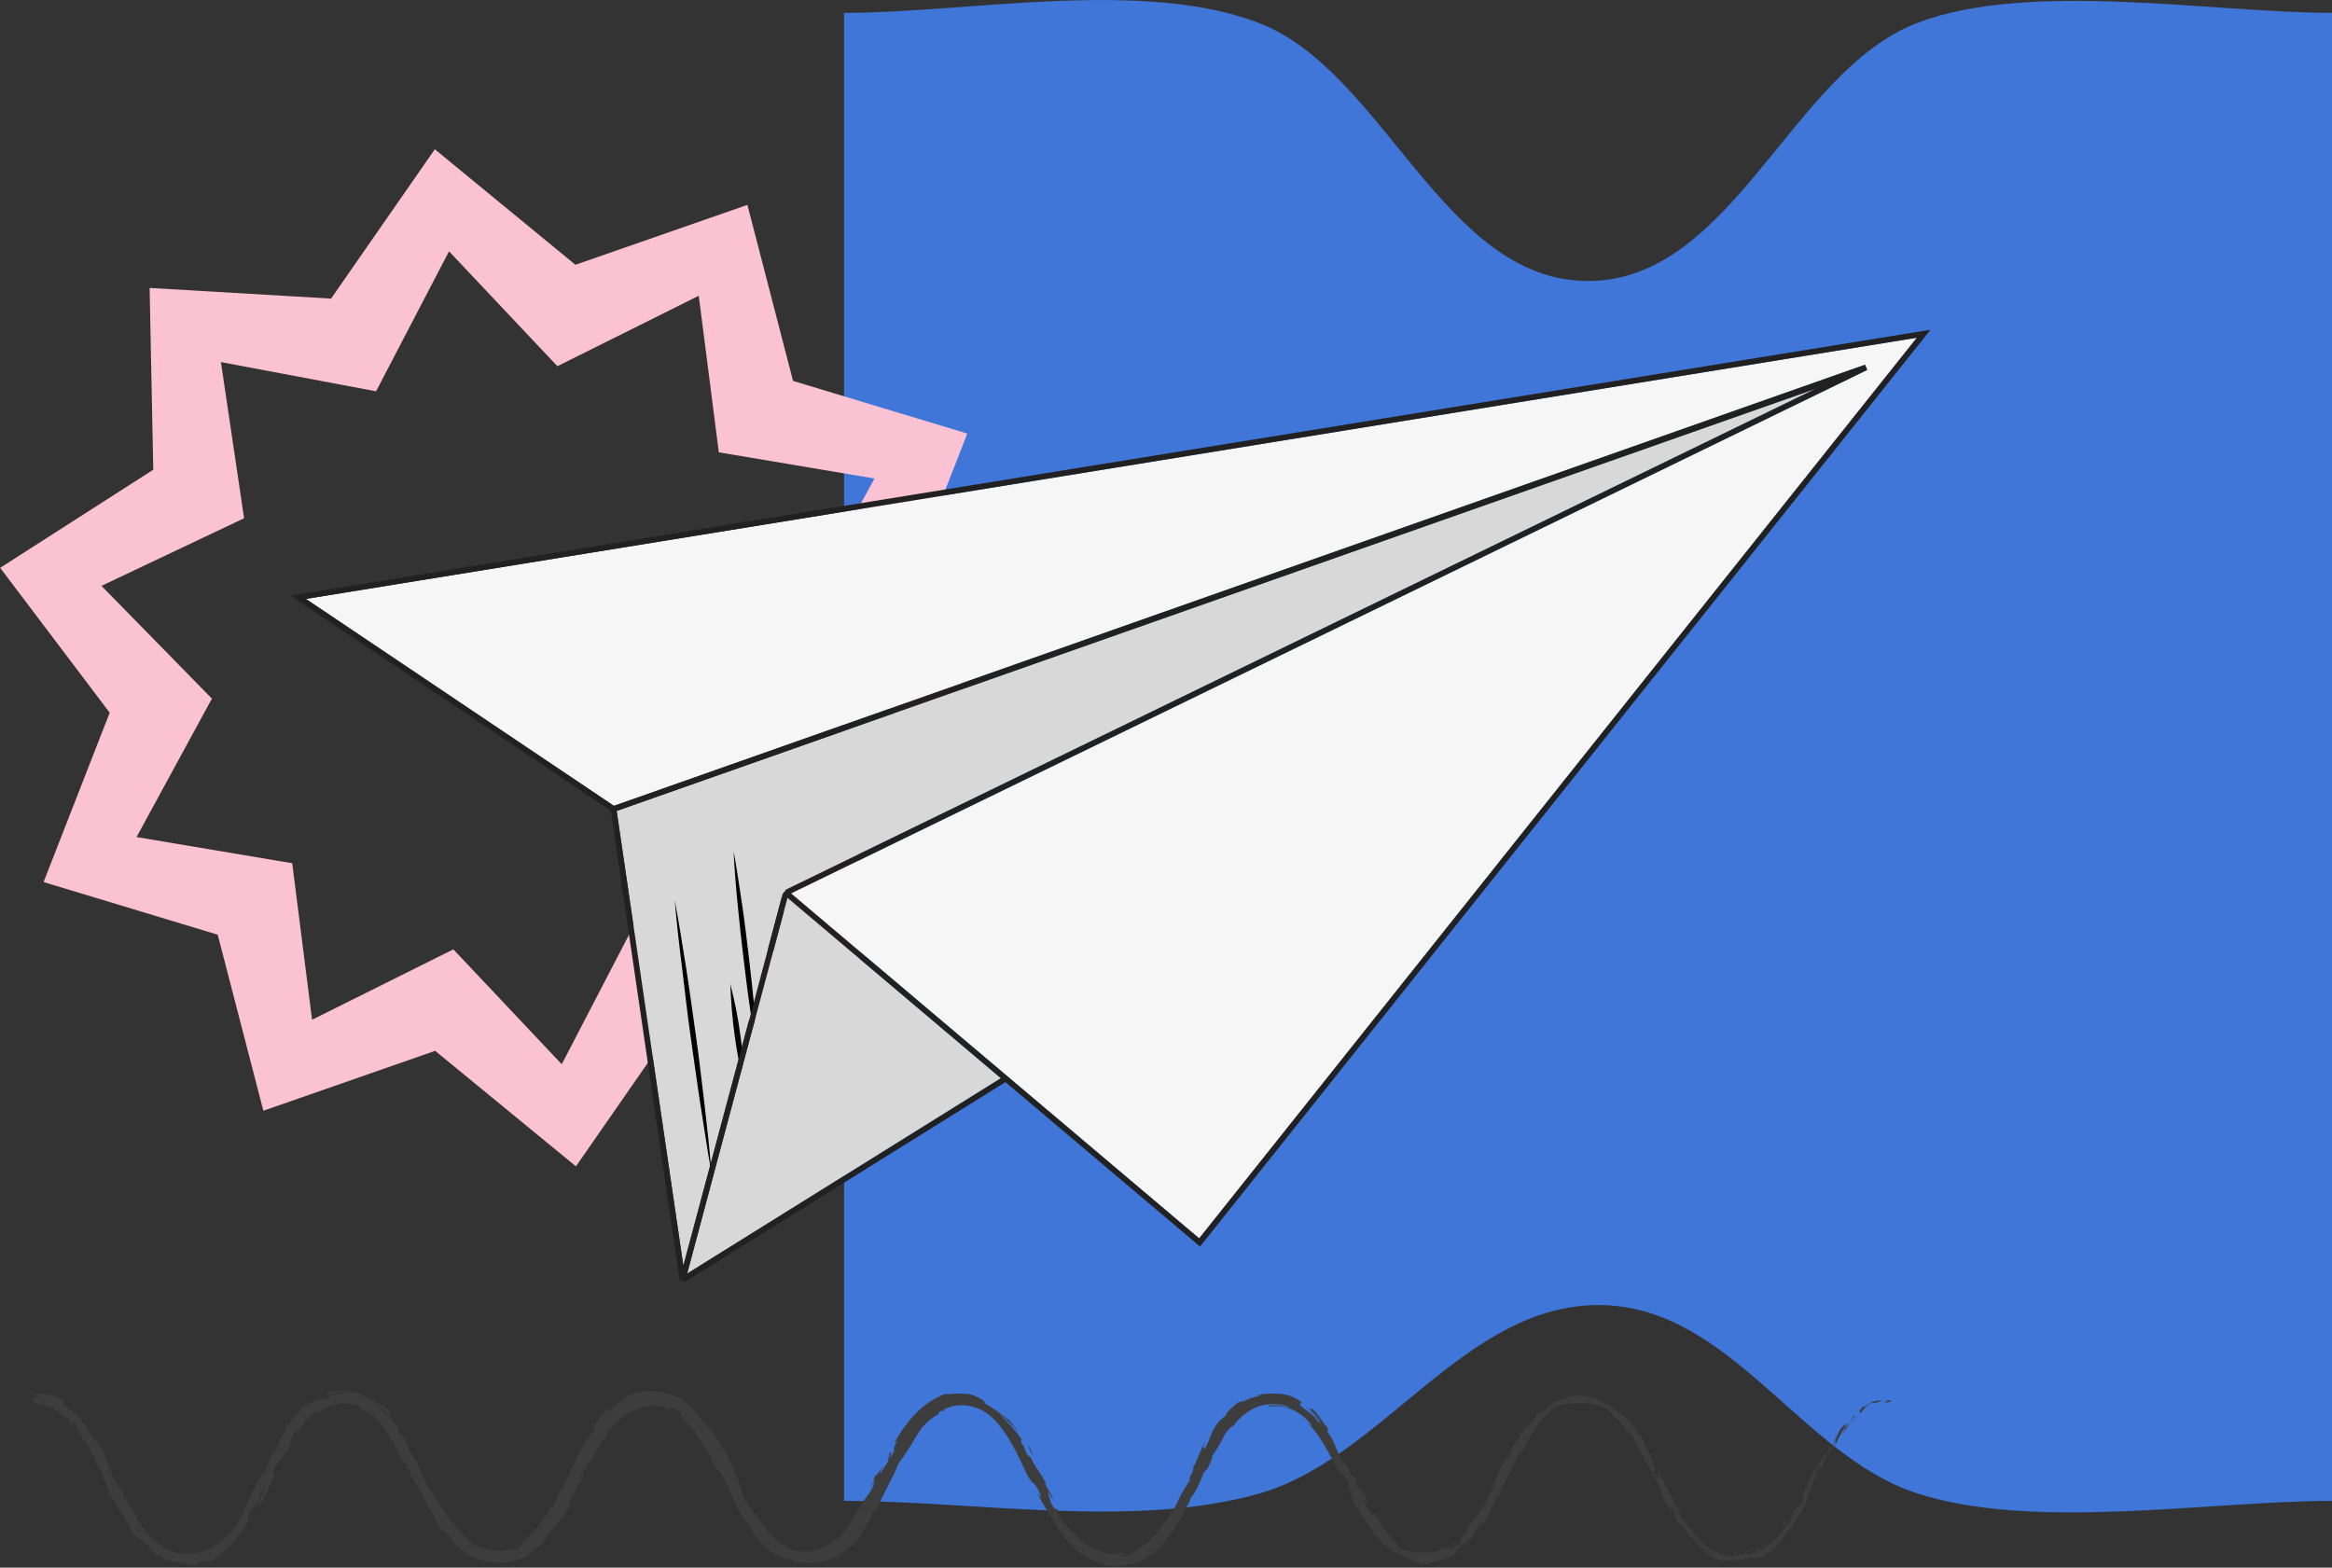 <svg width="598" height="402" viewBox="0 0 598 402" fill="none" xmlns="http://www.w3.org/2000/svg">
<rect x="0" y="0" width="598" height="402" fill="#333333" stroke="none"/>
<g clip-path="url(#clip0_362_15811)">
<path d="M598.015 384.883C566.742 384.883 521.486 392.679 491.559 382.938C461.631 373.196 443.757 335.005 410.334 334.668C375.683 334.361 354.751 373.752 323.127 382.938C291.123 392.182 249.553 384.883 216.437 384.883V3.306C248.046 3.306 293.23 -5.646 323.01 5.968C355.044 18.459 370.227 72.053 407.219 72.053C444.211 72.053 459.262 18.459 491.427 5.968C520.052 -5.149 567.634 3.306 598.015 3.306V384.883Z" fill="#3F76D8"/>
<path d="M147.558 67.899L111.502 38.279L84.896 76.573L38.367 73.838L39.303 120.454L0.044 145.613L28.128 182.766L11.175 226.194L55.832 239.694L67.533 284.834L111.59 269.475L147.69 299.095L174.297 260.787L220.869 263.551L219.933 216.92L259.236 191.776L231.079 154.609L248.046 111.181L203.361 97.68L191.659 52.541L147.558 67.899ZM233.171 187.139L196.603 204.472L202.527 244.507L162.697 237.018L144.048 272.913L116.256 243.454L80.025 261.503L74.935 221.367L35.017 214.653L54.34 179.153L26.022 150.235L62.589 132.902L56.651 92.853L96.436 100.342L115.145 64.447L142.936 93.906L179.182 75.842L184.331 115.993L224.248 122.707L204.853 158.236L233.171 187.139Z" fill="#FBC2D3"/>
<path d="M200.699 229.192L201.635 228.066L294.605 182.853L465.61 99.669L158.163 207.939L158.134 207.954L175.233 324.59L190.401 267.793L200.699 229.192Z" fill="#D8D8D8"/>
<path d="M188.119 218.28C188.938 222.668 189.582 227.203 190.255 231.679C190.928 236.155 191.454 240.63 191.995 245.106C192.537 249.582 193.005 254.087 193.458 258.593L194.043 265.336C194.189 267.603 194.38 269.855 194.482 272.108C194.058 269.885 193.721 267.647 193.341 265.423L192.346 258.724C191.688 254.248 191.147 249.758 190.606 245.282C190.065 240.806 189.582 236.301 189.143 231.81C188.704 227.32 188.339 222.8 188.119 218.28Z" fill="black"/>
<path d="M187.285 252.376C188.428 256.769 189.298 261.229 189.889 265.731C190.561 270.221 190.947 274.75 191.045 279.29C188.832 270.479 187.572 261.456 187.285 252.376Z" fill="black"/>
<path d="M191.235 270.309L176.198 326.609L256.647 276.482L201.942 230.231L191.235 270.309Z" fill="#D8D8D8"/>
<path d="M157.417 206.652L478.263 93.526L478.818 94.871L202.863 229.104L307.52 317.569L491.529 86.607L78.43 153.585L157.417 206.652Z" fill="#F6F6F6"/>
<path d="M156.642 207.895L174.282 328.174L175.657 328.686L257.832 277.491L307.725 319.661L495.04 84.559L74.54 152.736L156.642 207.895ZM175.233 324.59L158.134 207.954L465.566 99.713L294.605 182.853L201.635 228.08L200.699 229.207L190.46 267.793L175.233 324.59ZM176.213 326.609L191.235 270.309L201.942 230.245L256.662 276.496L176.213 326.609ZM307.506 317.569L202.849 229.104L478.804 94.871L478.248 93.526L157.432 206.652L78.445 153.585L491.559 86.607L307.506 317.569Z" fill="#212121"/>
<path d="M173.024 230.786C174.106 236.637 175.028 242.4 175.949 248.237C176.871 254.073 177.632 259.938 178.48 265.789C179.328 271.64 179.943 277.491 180.674 283.342L181.654 292.118C181.917 295.043 182.239 297.969 182.473 300.894C181.917 297.969 181.449 295.043 181.01 292.191L179.636 283.415C178.729 277.564 177.953 271.713 177.105 265.862C176.257 260.011 175.642 254.16 174.911 248.31C174.18 242.459 173.507 236.666 173.024 230.786Z" fill="black"/>
<path d="M484.757 359.461C485.137 359.329 484.903 359.022 483.909 359.154L483.25 359.681L484.757 359.461Z" fill="#3D3D3D"/>
<path d="M478.058 360.397C477.631 360.785 477.257 361.228 476.946 361.714C476.756 362.109 476.785 362.372 477.209 362.314C477.43 361.921 477.712 361.566 478.043 361.26C478.306 360.968 478.584 360.705 479.038 360.193C479.915 359.637 480.749 359.666 480.632 359.871C480.922 359.715 481.232 359.602 481.554 359.534C481.93 359.494 482.291 359.363 482.607 359.154C481.808 359.111 481.009 359.228 480.256 359.497C479.503 359.765 478.81 360.181 478.219 360.719C477.794 360.836 478.029 360.529 478.058 360.397Z" fill="#3D3D3D"/>
<path d="M415.6 362.211L416.053 362.738C415.916 362.55 415.765 362.374 415.6 362.211V362.211Z" fill="#3D3D3D"/>
<path d="M372.377 396.468C372.757 396.205 372.889 396.058 372.874 396.014C372.538 396.278 372.275 396.483 372.377 396.468Z" fill="#3D3D3D"/>
<path d="M362.855 397.609L363.396 397.755C363.228 397.667 363.043 397.618 362.855 397.609Z" fill="#3D3D3D"/>
<path d="M415.6 362.211C415.222 361.762 414.817 361.337 414.386 360.938C414.167 360.997 415.044 361.553 415.6 362.211Z" fill="#3D3D3D"/>
<path d="M470.042 371.602C470.18 371.329 470.292 371.046 470.379 370.753L469.998 371.514L470.042 371.602Z" fill="#3D3D3D"/>
<path d="M430.125 386.287L430.388 386.741C430.505 386.842 430.633 386.93 430.768 387.004L430.125 386.287Z" fill="#3D3D3D"/>
<path d="M445.205 398.281C444.766 398.281 444.591 398.647 444.401 398.823C444.72 398.68 445.061 398.591 445.41 398.559C445.425 398.559 445.352 398.384 445.205 398.281Z" fill="#3D3D3D"/>
<path d="M466.341 375.068L466.561 374.498L466.341 375.068Z" fill="#3D3D3D"/>
<path d="M423.294 372.523C423.324 372.443 423.324 372.355 423.294 372.274C423.294 372.274 423.279 372.391 423.294 372.523Z" fill="#3D3D3D"/>
<path d="M24.296 375.156C24.296 375.156 24.237 375.01 24.296 375.156V375.156Z" fill="#3D3D3D"/>
<path d="M8.484 358.379H8.835C8.879 358.307 8.909 358.228 8.923 358.145L8.484 358.379Z" fill="#3D3D3D"/>
<path d="M350.758 384.356V384.444C351.08 384.868 350.934 384.62 350.758 384.356Z" fill="#3D3D3D"/>
<path d="M227.729 373.152C229.002 371.455 226.603 376.385 228.388 373.781C228.11 373.971 229.134 370.943 227.729 373.152Z" fill="#3D3D3D"/>
<path d="M469.72 372.055L469.325 372.816C469.473 372.571 469.605 372.317 469.72 372.055V372.055Z" fill="#3D3D3D"/>
<path d="M228.388 373.781L228.563 373.518L228.388 373.781Z" fill="#3D3D3D"/>
<path d="M316.969 359.724C317.155 359.707 317.338 359.663 317.511 359.593C317.511 359.593 317.35 359.578 316.969 359.724Z" fill="#3D3D3D"/>
<path d="M344.849 374.308L344.512 373.532C344.609 373.797 344.721 374.056 344.849 374.308V374.308Z" fill="#3D3D3D"/>
<path d="M306.789 374.922C306.555 375.268 306.363 375.642 306.218 376.034C306.264 375.986 306.304 375.931 306.335 375.873C306.43 375.532 306.584 375.21 306.789 374.922V374.922Z" fill="#3D3D3D"/>
<path d="M298.159 390.968L298.422 390.749L298.715 390.266C298.542 390.51 298.357 390.744 298.159 390.968V390.968Z" fill="#3D3D3D"/>
<path d="M65.193 388.321C64.972 388.551 64.715 388.744 64.432 388.891C64.842 388.745 63.496 391.246 65.193 388.321Z" fill="#3D3D3D"/>
<path d="M469.867 371.499C469.895 371.693 469.854 371.89 469.75 372.055L470.027 371.514C469.984 371.441 469.94 371.397 469.867 371.499Z" fill="#3D3D3D"/>
<path d="M309.363 377.043L308.032 379.632C308.427 378.915 308.968 377.964 309.363 377.043Z" fill="#3D3D3D"/>
<path d="M149.811 377.789L149.562 378.418C149.678 378.223 149.762 378.011 149.811 377.789V377.789Z" fill="#3D3D3D"/>
<path d="M304.127 387.501C303.731 387.921 303.369 388.371 303.044 388.847C302.996 388.959 302.967 389.077 302.957 389.198L304.127 387.501Z" fill="#3D3D3D"/>
<path d="M48.752 401.733C50.39 401.733 50.741 401.412 50.771 401.236C50.8 401.061 50.522 400.885 50.771 400.68L52.57 400.227C52.921 400.154 53.067 400.154 53.155 400.227C53.243 400.3 53.155 400.593 53.886 400.49C55.584 399.49 57.13 398.254 58.479 396.819C58.625 396.819 58.889 396.599 58.684 396.95C59.415 395.97 60.629 394.727 61.609 393.294C62.614 392.017 63.432 390.603 64.037 389.096C64.122 389.003 64.221 388.924 64.33 388.862C63.877 389.096 63.599 389.008 63.482 388.862C64.111 387.765 64.359 386.668 64.944 386.419C64.732 386.776 64.602 387.176 64.564 387.589C64.74 387.179 64.915 386.77 65.076 386.346C66.1 385.541 64.374 388.028 64.681 388.203C65.837 385.863 66.787 382.996 67.782 381.285C68.411 381.138 65.88 385.497 67.446 383.332C66.934 384.21 66.422 385.102 65.88 385.965C67.68 384.254 64.944 387.604 66.714 386.082C68.704 382.543 68.513 381.928 70.386 378.418C70.532 377.496 69.888 378.506 70.035 377.584C70.513 376.019 71.373 374.596 72.536 373.445C73.45 372.61 74.131 371.551 74.51 370.373C74.54 369.614 74.722 368.87 75.046 368.184C75.37 367.497 75.83 366.884 76.397 366.38C76.397 366.745 76.295 367.111 76.266 367.477C76.854 366.717 77.345 365.886 77.728 365.005C77.948 364.493 78.226 363.937 79.776 362.84C79.381 363.396 77.875 364.932 78.314 364.581C80.332 363.206 79.308 363.118 80.771 361.992L81.371 362.196C82.939 361.09 84.74 360.359 86.636 360.061C88.645 359.714 90.712 359.932 92.604 360.69C92.341 360.69 91.639 360.69 92.458 361.114C94.963 362.222 97.107 364.011 98.645 366.277C100.241 368.612 101.608 371.096 102.726 373.693C103.18 374.234 103.618 374.79 104.057 375.346C104.277 375.785 104.291 376.238 104.057 375.814C104.862 377.789 104.35 375.814 104.964 376.633C105.52 377.716 105.447 378.184 104.964 377.555C106.953 380.787 110.332 387.004 112.278 390.719L111.751 390.09C112.291 391.111 113.026 392.016 113.916 392.752C114.282 393.047 114.624 393.37 114.94 393.718C115.379 394.164 115.771 394.654 116.11 395.18L115.671 394.786C118.01 397.734 121.324 399.752 125.018 400.475C128.358 401.024 131.785 400.581 134.877 399.203C135.898 398.271 136.968 397.392 138.08 396.57C139.367 395.429 140.391 394.142 140.215 393.718C141.678 392.255 142.117 391.728 142.731 391.041C143.768 389.792 144.702 388.462 145.525 387.062C146.271 385.761 146.081 384.854 146.827 383.201L147.251 383.362L147.909 380.934L148.962 379.998L149.591 378.432C149.27 379.032 148.787 379.632 148.714 379.486C149.483 377.45 150.624 375.575 152.078 373.957C152.886 372.097 153.789 370.281 154.784 368.515C154.616 369.152 154.371 369.767 154.053 370.344C155.354 367.418 154.74 370.095 156.013 367.418C155.691 367.667 155.91 367.096 155.881 366.979C157.411 365.247 159.085 363.647 160.884 362.196L160.693 362.694C162.37 361.506 164.325 360.771 166.369 360.558C168.554 360.323 170.759 360.762 172.688 361.816C171.327 360.968 171.839 360.617 173.112 361.202C173.207 361.43 173.285 361.664 173.346 361.904C174.238 362.138 172.22 360.953 173.96 361.655C174.706 362.152 174.823 362.503 174.706 362.577C174.589 362.65 174.18 362.577 173.712 362.328C174.326 362.68 174.917 363.071 175.481 363.498C175.481 363.674 175.043 363.425 174.838 363.498C175.73 363.805 177.09 366.424 178.217 367.155V367.345C180.43 370.447 182.387 373.725 184.068 377.145C184.477 377.028 185.121 378.608 185.969 379.544C187.225 382.79 188.691 385.951 190.357 389.008C191.952 391.217 191.074 389.505 191.908 390.471C191.659 390.851 193.955 394.025 192.551 392.518C193.642 394.046 194.892 395.453 196.281 396.716C197.967 398.235 199.964 399.368 202.132 400.037C201.518 399.7 200.889 399.305 201.284 399.349C202.322 399.73 203.639 400.329 203.448 400.446H203.141C204.98 400.772 206.851 400.875 208.714 400.753C210.69 400.581 212.618 400.051 214.404 399.188C216.064 398.319 217.583 397.205 218.909 395.883C219.996 394.784 220.909 393.527 221.615 392.153L221.484 392.416C222.405 390.852 223.245 389.241 224 387.589C225.257 385.453 223.531 389.052 224.628 387.589C226.823 382.192 228.739 379.486 230.479 375.171C232.121 372.991 233.617 370.704 234.955 368.325C236.337 365.839 238.41 363.807 240.923 362.474L240.587 362.386C240.837 362.071 241.198 361.862 241.596 361.801C241.888 361.801 242.152 361.699 242.532 361.597C242.342 361.421 241.376 361.904 241.932 361.465C244.066 360.392 246.502 360.082 248.836 360.587C251.236 361.095 253.416 362.343 255.067 364.156C258.607 367.813 260.918 372.933 263.2 377.774C264.897 381.402 265.38 379.237 267.076 384.064L266.009 382.981C268.003 386.71 270.221 390.315 272.649 393.776C273.975 395.572 275.557 397.164 277.345 398.501C279.194 399.858 281.359 400.724 283.634 401.017C283.147 401.097 282.648 401.072 282.171 400.944C282.768 401.198 283.391 401.384 284.029 401.499C284.809 401.609 285.597 401.653 286.384 401.631C287.053 401.574 287.717 401.477 288.373 401.338C288.871 401.192 289.178 401.046 289.163 400.973C290.538 400.724 289.544 401.163 290.436 401.119C290.935 400.988 291.423 400.822 291.899 400.622C292.405 400.378 292.894 400.1 293.361 399.788C294.033 399.26 294.759 398.804 295.526 398.428C295.702 398.428 295.16 398.823 294.868 399.042C295.365 398.647 296.491 397.755 297.281 396.98C298.071 396.204 298.583 395.517 298.042 395.853C300.382 393.63 301.582 390.997 303.03 389.037C303.454 387.443 305.692 384.547 305.341 383.815C305.853 384.313 308.135 379.325 308.661 377.526C308.573 378.169 309.568 376.151 309.495 376.94C310.431 375.024 311.221 373.269 310.753 373.43C311.87 371.937 312.849 370.346 313.678 368.676C314.222 367.35 315.182 366.236 316.414 365.502C318.036 363.249 320.299 361.536 322.908 360.587C325.441 359.826 328.153 359.913 330.631 360.836C330.412 361.114 329.168 360.587 327.779 360.412C327.182 360.34 326.58 360.315 325.98 360.339C325.497 360.412 325.204 360.529 325.278 360.704C327.301 360.426 329.363 360.678 331.26 361.436C333.248 362.299 334.98 363.659 336.292 365.385C337.082 366.438 335.59 364.99 335.209 364.756C336.977 366.548 338.488 368.576 339.7 370.782C340.958 372.918 342.069 375.171 343.298 377.189C343.225 377.189 342.947 376.765 342.684 376.355C343.123 377.189 343.561 378.374 343.795 378.14L343.313 377.35C343.035 375.785 345.785 380.349 346.063 380.407C344.6 379.325 347.979 384.795 345.873 382.967C346.194 383.523 346.692 384.166 346.794 383.947C347.174 384.81 347.204 385.132 346.575 384.386C348.315 387.384 348.037 386.141 349.5 388.891C349.368 388.891 349.003 388.423 348.696 388.233C349.986 389.738 351.183 391.32 352.279 392.972C352.104 392.884 352.279 393.206 351.709 392.562C352.989 394.286 354.534 395.797 356.287 397.038C358.13 398.376 360.188 399.39 362.372 400.037C360.69 400.3 364.083 400.666 364.347 401.104C364.829 401.104 365.327 401.104 365.809 401.104L367.272 400.929L366.087 400.739C368.373 400.535 370.588 399.841 372.582 398.706C372.07 399.042 371.558 399.408 371.017 399.729C372.434 399.086 373.75 398.238 374.922 397.214C374.212 397.716 373.464 398.161 372.684 398.545C373.649 397.755 373.489 397.652 373.445 397.535C373.401 397.418 373.445 397.345 374.746 396.394C374.322 396.863 376.531 394.844 377.511 394.054C378.191 392.863 378.943 391.715 379.764 390.617C380.173 390.339 380.071 391.246 380.334 391.07C380.627 389.871 383.069 386.243 383.259 384.722C383.142 385.205 383.391 385.366 383.508 385.249L383.61 384.225C384.21 383.318 384.342 383.201 384.459 383.464C385.922 380.539 383.391 384.078 385.351 380.758C385.3 381.018 385.227 381.272 385.132 381.519C386.975 378.125 388.145 374.688 390.017 371.704C390.983 371.06 388.671 374.468 389.651 373.635C390.746 371.324 391.971 369.077 393.323 366.906C394.601 364.779 396.328 362.957 398.384 361.567C398.135 361.714 397.872 361.845 397.623 362.006C397.623 361.523 398.457 361.026 399.51 360.675C400.057 360.461 400.619 360.29 401.192 360.163L402.07 359.9C402.362 359.833 402.65 359.749 402.933 359.651C402.377 359.827 402.304 360.222 402.421 360.105C404.042 359.774 405.704 359.69 407.35 359.856C409.462 360.068 411.481 360.835 413.201 362.079C413.003 361.991 412.798 361.923 412.587 361.875C414.418 363.383 416.028 365.14 417.37 367.096C417.882 367.491 418.525 368.559 418.364 367.755C420.997 373.766 424.8 378.564 426.687 384.269C426.366 383.64 425.766 382.806 426.029 383.332C426.834 384.795 427.667 386.258 428.545 387.721C428.647 387.209 428.399 387.048 428.135 385.98C428.862 386.825 429.509 387.736 430.066 388.701C428.735 386.843 429.583 388.993 429.964 389.929C429.964 389.739 430.242 389.929 430.286 389.842C430.724 391.129 430.973 391.114 431.251 391.202C431.529 391.29 431.88 391.465 432.831 393.016H432.567C433.474 394.04 434.484 394.8 435.493 395.839C435.654 396.555 434.337 394.961 434.03 395.107C435.493 396.57 437.526 397.301 438.974 398.472C438.494 398.312 438.037 398.091 437.614 397.813C437.146 397.535 436.678 397.272 436.312 397.009C437.121 398.059 438.19 398.881 439.413 399.393L439.281 399.32C440.378 399.883 441.543 400.301 442.748 400.563L441.841 400.256C442.572 400.154 443.304 400.168 443.933 400.095H445L446.068 400.007C447.67 399.963 449.225 399.454 450.544 398.545C447.619 400.344 450.135 399.101 450.091 399.612C451.012 399.408 452.329 398.808 452.036 399.13C453.323 397.945 454.742 397.784 456.088 395.663C456.293 395.663 457.302 394.332 457.331 394.859C458.691 393.103 456.79 395.093 456.79 394.859C458.648 392.08 461.909 388.803 463.431 384.269C465.01 380.524 464.893 379.646 466.356 376.18C467.117 375.156 466.356 377.335 466.356 377.335C467.32 375.789 468.151 374.165 468.843 372.479C468.843 372.874 469.062 372.567 469.472 372.143C470.203 370.812 469.472 370.987 470.73 369.378C470.688 369.918 470.59 370.453 470.437 370.973C471.157 369.321 471.993 367.723 472.938 366.19C473.436 365.955 472.558 367.287 472.353 367.916C472.616 367.477 472.938 366.979 473.275 366.453C473.611 365.926 473.962 365.444 474.313 364.99C474.842 364.358 475.303 363.671 475.688 362.942L474.65 363.776C475.176 363.235 475.162 363.776 474.825 364.171C473.889 365.634 473.099 366.014 472.924 366.014C473.154 365.641 473.403 365.28 473.67 364.932C472.636 365.547 471.83 366.481 471.373 367.594C470.642 368.91 470.013 370.519 469.34 371.602V370.329C469.033 371.221 468.726 372.099 468.462 372.991C468.038 373.43 467.555 373.635 468.097 372.421C466.912 373.986 467.497 374.03 466.444 375.346C466.312 375.478 466.327 375.346 466.444 375.229L465.771 376.999C465.771 376.619 465.244 377.101 465.771 376.092C463.972 379.018 463.796 381.197 462.846 382.133L462.948 381.87C461.017 386.126 463.153 382.469 461.997 385.834C461.31 386.375 460.534 386.887 459.891 387.37L460.052 387.999C459.803 388.408 459.262 389.198 459.203 388.949C458.531 390.631 459.54 388.788 459.203 389.827C458.413 390.705 457.536 392.036 456.687 393.118C456.311 393.582 455.906 394.022 455.473 394.434C455.079 394.756 454.771 394.932 454.552 394.888C454.201 395.707 456.307 393.528 454.713 395.429C454.216 395.429 453.704 395.868 453.075 396.497C452.369 397.208 451.508 397.744 450.559 398.062C450.983 397.448 452.709 396.672 450.793 397.36C450.542 397.673 450.221 397.923 449.857 398.091C449.379 398.264 448.89 398.406 448.394 398.515L446.829 398.662C446.342 398.621 445.853 398.621 445.366 398.662C445.366 398.954 444.401 398.998 443.114 398.866C441.674 398.623 440.276 398.18 438.959 397.55C439.091 397.55 437.892 396.833 436.634 395.649C435.36 394.482 434.244 393.154 433.313 391.699H433.43C432.641 391.699 431.134 389.198 430.008 387.443C430.329 387.34 430.607 387.618 431.324 388.496C430.973 387.955 430.651 387.384 430.344 386.828C429.755 386.279 429.261 385.637 428.881 384.927L429.481 385.176C427.941 382.73 426.587 380.173 425.429 377.526C425.005 377.526 425.663 380.451 423.879 377.291C423.996 377.087 424.259 376.809 424.742 377.613C424.414 377.156 424.134 376.666 423.908 376.151L424.844 377.277C424.303 375.814 424.23 376.677 423.718 375.566C423.996 375.448 423.499 374.644 423.718 374.703C423.911 375.183 424.141 375.647 424.405 376.092C423.873 374.986 423.451 373.83 423.148 372.64C423.06 372.83 422.811 372.816 422.299 371.938C420.997 369.612 422.153 370.973 421.524 369.539C421.041 369.071 420.295 367.506 419.915 367.696C419.659 367.347 419.511 366.929 419.491 366.497C419.023 365.97 418.028 364.639 417.165 363.718C416.302 362.796 415.571 362.255 415.98 362.942L416.214 363.22L416.039 363.059C414.308 361.432 412.334 360.084 410.188 359.066C408 358.074 405.57 357.744 403.196 358.115V357.969C401.753 358.253 400.358 358.746 399.057 359.432C398.449 359.742 397.876 360.115 397.345 360.543C396.885 360.876 396.467 361.264 396.102 361.699C395.458 362.167 394.552 362.796 394.639 362.416C393.177 363.995 393.177 364.259 391.275 366.526C392.27 364.683 390.646 366.965 392.387 364.698C390.924 366.174 389.775 367.93 389.008 369.861C389.169 368.822 387.545 371.324 387.121 372.552L388.233 371.09C387.604 372.377 387.004 373.459 386.404 374.556L386.287 373.737C383.362 378.315 382.967 382.952 380.144 386.024C379.764 387.487 381.709 383.61 381.475 384.898C380.446 386.522 379.266 388.045 377.95 389.447C377.273 390.263 376.721 391.175 376.312 392.153C375.874 393.159 375.202 394.047 374.352 394.742C374.556 394.654 374.82 394.625 374.82 394.844C374.82 395.063 374.556 395.59 373.576 396.453C371.543 397.843 370.753 397.404 371.923 396.555C372.377 396.248 372.626 396.146 372.64 396.204C373.211 395.707 373.898 395.02 373.079 395.458L372.962 395.78C372.713 395.941 372.348 396.117 371.967 396.336C371.599 396.576 371.207 396.777 370.797 396.936C370.066 397.272 369.495 397.389 369.773 397.14C368.311 397.799 369.203 397.696 370.388 397.257C369.729 397.535 369.1 397.638 368.53 397.843C367.959 398.047 367.418 398.077 366.862 398.15C365.627 398.307 364.373 398.238 363.162 397.945C363.601 398.135 363.996 398.428 363.542 398.325L362.24 398.018C361.904 397.886 361.641 397.799 361.436 397.74C361.184 397.663 360.924 397.614 360.661 397.594C359.982 397.581 359.325 397.351 358.788 396.936C358.13 396.351 358.349 396.307 358.393 396.219C358.437 396.131 358.306 396.043 357.062 395.151C355.834 393.689 357.062 394.595 357.72 394.903C355.927 393.509 354.497 391.702 353.552 389.637C353.874 390.017 354.166 390.412 354.517 390.763C353.975 390.178 353.486 389.547 353.054 388.876L353.245 389.768C352.791 389.022 352.411 388.306 352.543 388.306C351.87 387.633 352.425 389.213 351.197 387.808C350.743 386.682 349.237 384.664 349.456 384.078C351.109 387.501 349.661 383.508 351.255 386.273C350.838 385.644 350.481 384.978 350.188 384.283C350.188 384.137 350.334 384.283 350.465 384.547C349.164 381.138 349.222 383.318 347.54 379.895C347.979 380.217 347.54 378.886 347.277 378.345C347.935 379.734 347.277 379.208 346.399 378.008C345.887 376.784 345.266 375.609 344.541 374.498L345.112 375.873C344.387 374.972 343.769 373.99 343.269 372.947C343.401 372.728 344.117 374.278 343.913 373.693C342.625 372.231 342.333 369.612 340.578 367.477C340.022 366.321 340.929 367.096 340.387 366.102C339.67 365.276 339.01 364.401 338.413 363.483C337.783 362.494 336.975 361.631 336.029 360.938C336.292 361.377 336.423 361.641 336.292 361.597C336.16 361.553 335.707 361.216 334.683 360.617C336.162 361.68 337.512 362.912 338.705 364.288C337.85 363.496 336.947 362.758 335.999 362.079C337.095 363.042 338.099 364.105 338.998 365.253C337.784 364.142 337.959 364.229 338.193 365.005C337.228 362.957 335.151 361.933 333.249 360.28L333.791 359.593C332.236 358.363 330.353 357.621 328.379 357.457C326.151 357.227 323.901 357.376 321.723 357.896C322.294 357.808 322.849 357.764 323.405 357.691C322.791 358.13 320.26 358.408 318.871 359.446C318.871 359.095 317.906 359.534 317.203 359.812C317.203 359.812 317.072 359.988 316.779 360.207L315.755 361.099C314.995 361.772 314.293 362.635 314.38 362.972C313.795 363.44 313.21 363.922 312.64 364.434C311.701 365.522 310.968 366.771 310.475 368.12C310.028 369.405 309.46 370.644 308.778 371.821C309.041 370.68 308.018 372.084 309.071 369.759C308.442 370.856 307.857 371.836 308.032 371.953C307.506 372.508 306.774 375.214 306.028 376.107C306.017 376.828 305.832 377.536 305.487 378.169C305.355 378.286 305.355 378.169 305.355 378.169C305.355 378.169 304.58 380.217 305.355 379.266C303.978 381.225 302.783 383.306 301.786 385.483C300.862 387.532 299.607 389.414 298.071 391.056C296.666 393.359 294.804 395.35 292.601 396.906C292.601 396.76 292.527 396.789 292.908 396.57C292.206 396.965 291.782 397.243 291.445 397.448C291.187 397.64 290.947 397.856 290.728 398.091C289.951 398.771 288.953 399.146 287.92 399.144C287.437 399.144 287.32 399.013 287.393 398.969C287.467 398.925 287.715 398.881 287.993 398.793C288.549 398.662 289.178 398.545 288.607 398.559C288.432 398.355 288.095 398.311 287.642 398.369C287.079 398.39 286.518 398.438 285.96 398.515C284.625 398.673 283.274 398.424 282.084 397.799L282.64 397.93C282.202 397.704 281.747 397.513 281.279 397.36C280.811 397.126 280.241 396.98 279.7 396.672C278.426 396.065 277.275 395.226 276.306 394.2C276.306 394.2 276.482 394.2 276.423 394.113C274.565 393.001 272.035 389.622 270.47 386.96C271.274 387.618 271.333 388.086 271.377 387.399C270.66 386.214 271.026 388.072 269.607 385.673C269.358 384.781 268.627 382.908 268.861 382.499L270.06 384.81C269.914 383.347 268.524 381.811 267.998 380.524H268.276C266.447 376.94 265.935 377.131 263.99 373.211V373.693C262.381 371.85 263.346 371.762 261.811 369.89L261.928 368.983C260.269 366.687 258.377 364.57 256.282 362.664C258.242 364.04 259.966 365.724 261.386 367.652C260.771 366.685 260.097 365.757 259.368 364.873C258.783 364.102 258.083 363.426 257.291 362.869C257.839 363.292 258.331 363.784 258.753 364.332C256.794 362.626 254.678 361.107 252.435 359.797C252.698 359.622 252.435 359.271 251.659 358.832C250.833 358.302 249.937 357.888 248.997 357.603C247.727 357.387 246.437 357.313 245.15 357.384C244.536 357.384 243.98 357.486 243.468 357.501H242.21C239.4 358.617 236.865 360.329 234.78 362.518C232.63 364.772 230.794 367.306 229.324 370.051C231.211 368.471 228.417 371.704 229.412 371.792C229.127 372.469 228.785 373.119 228.388 373.737C227.539 374.995 226.72 376.268 225.901 377.54C225.199 378.389 226.34 376.18 226.106 376.209C224.643 379.135 225.17 377.277 224.014 379.135C224.497 378.871 223.941 380.349 223.019 381.928L224.482 379.793C222.902 384.049 222.127 382.967 220.372 387.106L220.825 385.761C220.025 387.323 219.141 388.842 218.178 390.31C217.052 392.006 215.808 393.528 215.252 394.522C214.887 394.698 214.36 394.829 215.018 394.171C213.137 395.977 210.793 397.227 208.246 397.784C205.913 398.249 203.491 397.821 201.459 396.585H201.898C200.972 396.383 200.121 395.927 199.441 395.268C199.558 395.268 199.879 395.341 199.543 395.049C198.407 394.43 197.411 393.583 196.618 392.562L197.524 393.235C195.93 391.29 194.716 389.695 193.531 388.159C192.268 386.573 191.138 384.885 190.152 383.113C190.708 382.85 189.026 378.93 188.178 376.94H188.295C187.078 374.312 185.664 371.78 184.068 369.364C182.504 366.988 180.722 364.765 178.743 362.723C178.007 361.66 177.126 360.705 176.125 359.885C174.732 358.771 173.145 357.923 171.444 357.384C167.774 356.3 163.838 356.559 160.342 358.115C161.337 357.779 160.342 358.613 159.45 359.256C157.987 359.9 156.525 362.182 156.276 361.553L156.671 361.187C155.428 361.509 153.424 363.922 152.151 365.853L152.575 366.599C150.311 369.228 148.506 372.22 147.236 375.449C145.774 378.637 144.574 381.504 143.419 382.66C142.965 383.991 142.175 385.497 141.664 386.755L141.342 386.492C140.376 388.101 139.572 389.242 138.723 390.456C137.704 391.855 136.569 393.166 135.33 394.376C135.491 394.127 135.608 393.835 135.754 393.557C135.395 393.916 135.057 394.297 134.745 394.698L134.057 395.736C133.841 396.086 133.591 396.414 133.311 396.716C132.947 397.056 132.533 397.337 132.083 397.55C131.79 397.433 131.498 397.316 131.234 397.184C129.267 397.826 127.158 397.902 125.15 397.404C123.156 396.884 121.27 396.018 119.577 394.844C119.694 394.844 119.913 394.771 120.44 395.18C119.28 394.201 118.222 393.109 117.28 391.919C116.256 390.631 115.437 389.593 115.305 390.149C115.686 389.842 112.804 386.185 111.473 384.005L112.029 384.152C110.787 382.91 109.759 381.472 108.987 379.895C108.723 379.237 108.987 379.193 109.323 380.085C108.475 377.862 108.182 378.623 107.1 375.917L107.816 376.765C107.412 375.626 106.78 374.58 105.959 373.693C105.04 372.263 104.363 370.692 103.955 369.042C103.114 368.375 102.417 367.544 101.907 366.599C101.907 366.35 102.287 366.745 102.463 366.95C101.629 365.467 100.568 364.125 99.318 362.972C98.806 362.489 98.279 362.079 97.855 361.611C97.431 361.143 96.831 360.704 96.29 360.149C96.29 360.002 96.188 359.841 95.998 359.666C97.675 360.764 99.158 362.133 100.386 363.718C100.678 363.484 98.923 361.319 100.737 362.664C100.277 362.214 99.788 361.794 99.274 361.406C98.652 360.926 98.002 360.481 97.329 360.075C96.656 359.637 95.866 359.256 95.208 358.876C94.55 358.496 93.745 358.159 93.131 357.911C93.017 357.848 92.914 357.769 92.824 357.677H93.116C92.563 357.418 91.969 357.259 91.361 357.209C90.609 356.958 89.827 356.81 89.035 356.77C88.728 356.331 85.642 356.594 84.194 357.018C84.398 357.355 82.614 357.896 84.369 357.691C84.15 357.691 84.618 357.574 85.554 357.369L86.139 357.223H86.051C87.223 357.101 88.404 357.101 89.576 357.223C89.006 357.296 88.436 357.326 87.821 357.384C87.131 357.454 86.438 357.483 85.744 357.472C85.149 357.806 84.573 358.172 84.018 358.569C82.812 358.624 81.627 358.902 80.522 359.388C79.367 359.871 78.46 360.426 78.138 360.47C74.876 363.396 71.965 368.237 71.439 370.812C71.215 371.376 70.821 371.856 70.312 372.187C70.561 371.558 70.927 370.87 71.015 370.505C70.049 372.611 67.987 376.56 68.25 377.291C66.787 379.749 68.499 375.624 66.787 379.193L66.875 378.637C65.171 381.561 63.676 384.601 62.399 387.735C61.73 389.249 60.906 390.69 59.942 392.036C58.855 393.572 57.447 394.854 55.817 395.795C56.074 395.591 56.367 395.437 56.68 395.341C54.865 396.798 52.729 397.801 50.449 398.267C48.138 398.682 45.757 398.465 43.559 397.638C41.37 396.687 39.432 395.24 37.899 393.411C36.361 391.588 35.067 389.572 34.052 387.413C33.371 386.002 32.489 384.696 31.434 383.537L31.565 382.806L29.839 380.495C27.718 377.043 27.835 373.664 24.647 369.466L24.72 370.197C23.886 368.53 21.429 365.312 21.794 365.4C21.381 365.176 21.048 364.828 20.844 364.405L20.99 364.229C19.913 363.1 18.721 362.086 17.436 361.202C16.075 360.017 16.236 359.988 16.324 359.739C16.412 359.49 16.324 359.066 13.735 357.925C12.563 357.555 11.335 357.397 10.107 357.457C8.981 357.56 8.264 357.706 8.645 357.808C9.449 357.808 10.678 358.057 10.692 358.349C10.107 358.276 9.508 358.349 8.923 358.349C8.747 358.671 8.352 359.008 8.513 359.329C8.674 359.651 8.791 359.651 9.215 359.827C9.639 360.002 10.254 360.149 11.131 360.485C11.57 360.488 12.007 360.542 12.433 360.646C12.872 360.703 13.303 360.806 13.72 360.953L14.335 361.626C13.695 361.275 13.024 360.986 12.331 360.763C12.794 361.048 13.284 361.288 13.793 361.48C14.23 361.604 14.659 361.75 15.081 361.918C15.241 362.28 15.481 362.6 15.783 362.855C16.178 363.045 16.587 363.235 16.997 363.454L18.196 364.171C18.196 364.595 16.982 363.674 18.108 365.078C19.176 365.853 17.743 363.747 19.293 365.239C19.907 366.497 19.454 366.321 20.61 367.462C20.61 367.755 20.332 367.462 19.878 367.067C20.902 368.076 22.043 370.153 22.716 370.622C23.14 372.084 25.159 374.922 24.515 375.097C25.35 376.123 26.071 377.236 26.665 378.418C24.881 376.516 28.859 383.04 27.835 382.806C29.298 384.152 31.127 388.73 33.379 391.334C33.145 391.158 32.947 390.94 32.794 390.69C33.789 392.314 33.964 392.884 34.622 393.966C35.193 393.835 37.27 396.073 38.806 396.804C40.268 398.779 37.226 396.394 37.445 397.257C37.562 397.038 38.469 397.667 39.303 398.179C40.137 398.691 41 399.057 40.766 398.662C41.497 399.291 41.877 399.466 42.111 399.671C42.378 399.895 42.632 400.135 42.872 400.388C43.165 400.11 43.603 400.241 44.174 400.388C44.871 400.617 45.606 400.712 46.339 400.666C49.059 401.148 47.026 401.514 50.112 401.119C50.858 401.119 50.566 401.309 50.112 401.441C49.659 401.573 48.752 401.733 48.752 401.733ZM92.633 360.529C92.165 360.339 91.741 360.222 91.478 360.134C91.712 360.266 92.063 360.339 92.633 360.529ZM96.875 363.454C96.352 362.925 95.79 362.436 95.193 361.992C95.193 361.772 95.383 361.743 95.778 362.094C95.413 361.992 96.363 362.781 96.875 363.454ZM87.075 356.799C88.055 356.653 88.392 356.799 88.538 356.887C87.976 356.863 87.412 356.892 86.856 356.974H86.739C86.82 356.891 86.913 356.822 87.017 356.77L87.075 356.799Z" fill="#3D3D3D"/>
<path d="M85.364 357.486L84.984 357.603H85.554L85.861 357.413L85.364 357.486Z" fill="#3D3D3D"/>
<path d="M416.127 362.825L416.053 362.738C416.109 362.797 416.154 362.867 416.185 362.942C416.185 362.942 416.156 362.869 416.127 362.825Z" fill="#3D3D3D"/>
<path d="M147.31 383.376L147.207 383.333L147.076 383.801L147.31 383.376Z" fill="#3D3D3D"/>
<path d="M429.993 389.783C430.009 389.925 430.048 390.064 430.11 390.193C430.091 390.051 430.052 389.913 429.993 389.783Z" fill="#3D3D3D"/>
<path d="M439.442 399.159C440.013 399.466 440.642 399.7 441.256 399.964C440.466 399.598 439.881 399.393 439.442 399.159Z" fill="#3D3D3D"/>
<path d="M449.944 399.656C450.007 399.588 450.056 399.508 450.091 399.422V399.422L449.944 399.656Z" fill="#3D3D3D"/>
<path d="M342.698 376.165L342.508 375.829C342.026 375.068 342.333 375.595 342.698 376.165Z" fill="#3D3D3D"/>
<path d="M377.57 393.85C377.294 394.302 376.991 394.736 376.663 395.151C377.292 394.537 377.716 394.011 377.57 393.85Z" fill="#3D3D3D"/>
<path d="M309.51 376.75L309.363 377.043L309.51 376.75Z" fill="#3D3D3D"/>
<path d="M374.981 396.716C375.617 396.283 376.184 395.755 376.663 395.151L374.981 396.716Z" fill="#3D3D3D"/>
<path d="M474.971 364.522C475.068 364.409 475.175 364.306 475.293 364.215C475.293 364.215 475.293 364.215 475.293 364.127C475.174 364.248 475.066 364.381 474.971 364.522Z" fill="#3D3D3D"/>
<path d="M475.293 364.127L475.615 363.732C475.477 363.836 475.367 363.971 475.293 364.127V364.127Z" fill="#3D3D3D"/>
<path d="M476.317 362.928C476.068 363.182 475.833 363.451 475.615 363.732C475.879 363.491 476.114 363.221 476.317 362.928V362.928Z" fill="#3D3D3D"/>
<path d="M467.907 375.317V375.507C467.925 375.479 467.935 375.446 467.935 375.412C467.935 375.378 467.925 375.345 467.907 375.317Z" fill="#3D3D3D"/>
<path d="M466.181 378.93C466.857 377.879 467.472 376.79 468.024 375.668V375.507C467.892 376.165 466.356 377.994 466.181 378.93Z" fill="#3D3D3D"/>
<path d="M456.307 392.577C457.009 391.729 457.697 390.866 458.34 389.959C457.872 390.354 457.273 390.866 458.077 389.593C455.327 392.709 458.925 389.154 456.307 392.577Z" fill="#3D3D3D"/>
<path d="M448.218 398.091C449.784 397.492 448.131 397.887 448.218 397.77C447.224 398.106 446.961 398.194 448.218 398.091Z" fill="#3D3D3D"/>
<path d="M394.201 362.738L394.069 362.343C393.089 363.454 394.157 362.445 394.201 362.738Z" fill="#3D3D3D"/>
<path d="M388.057 376.004L388.876 374.907L388.862 374.176L388.057 376.004Z" fill="#3D3D3D"/>
<path d="M381.914 382.484L382.133 381.914L381.212 384.035L381.914 382.484Z" fill="#3D3D3D"/>
<path d="M299.607 388.116L300.207 387.999C300.616 387.165 300.28 386.755 299.607 388.116Z" fill="#3D3D3D"/>
<path d="M264.809 373.269C264.609 372.227 264.151 371.251 263.478 370.431C264.049 371.543 264.473 372.728 264.809 373.269Z" fill="#3D3D3D"/>
<path d="M150.674 368.662L151.142 367.594C150.805 368.237 150.454 368.866 150.162 369.51L150.674 368.662Z" fill="#3D3D3D"/>
</g>
<defs>
<clipPath id="clip0_362_15811">
<rect width="598" height="401.733" fill="white"/>
</clipPath>
</defs>
</svg>
